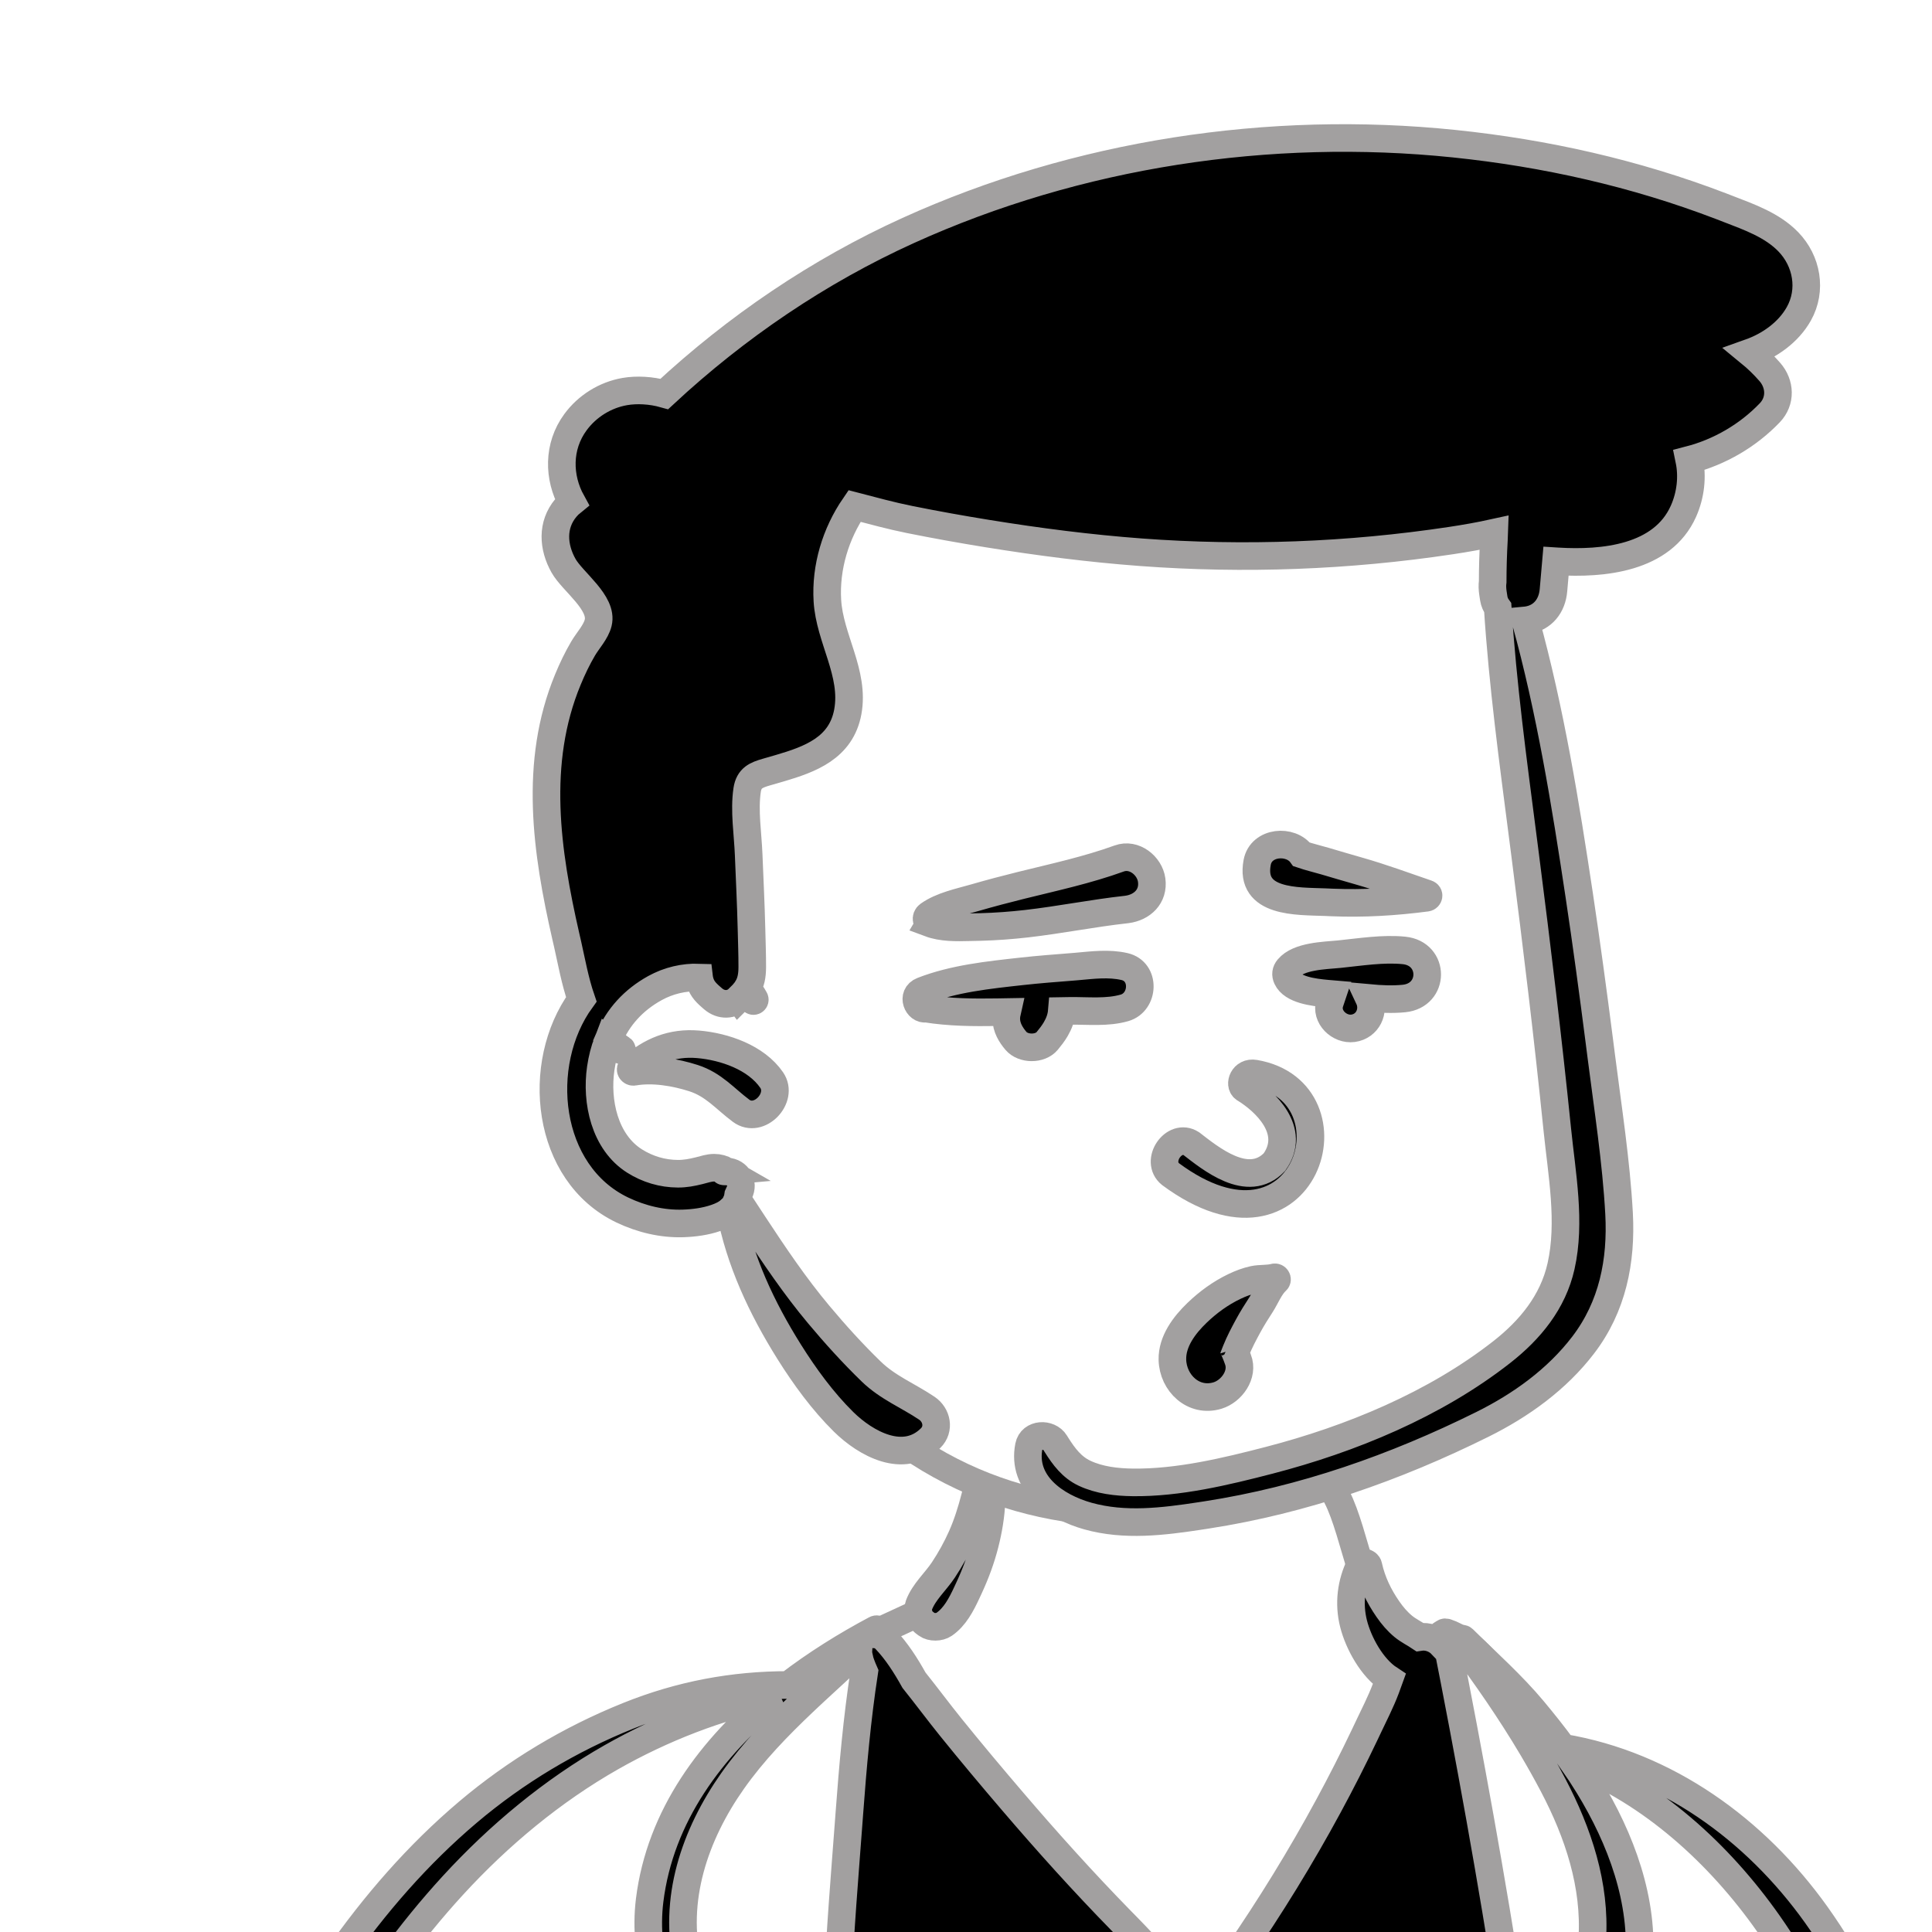 <svg id="avatar-svg" transform="translate(-40, 0)" width="32" height="32" class="path1" viewBox="0 0 700 700" fill="none" stroke="black" strokewidth="0.8" strokelinecap="round" strokelinejoin="round" xmlns="http://www.w3.org/2000/svg">
        <style>
          @media (prefers-reduced-motion){.path1{animation:none!important;stroke-dasharray:unset!important}}@media print{.path1{animation:none!important;stroke-dasharray:unset!important}}@keyframes grow{0%{stroke-dashoffset:1px;stroke-dasharray:0 1000px;opacity:0;fill-opacity:0}10%{opacity:1;fill-opacity:0}60%{stroke-dasharray:1000px 0;fill-opacity:1;stroke-opacity:0}to{stroke-dasharray:1000px 0;fill-opacity:1;stroke-opacity:0}}.path1 g g path{stroke-dashoffset:1px;stroke-dasharray:1000px 0;animation:grow 7s linear forwards;transform-origin:center;stroke:#a2a0a0;stroke-width:10px;animation-delay:0s}
        </style>
        <g>
          <g>
            <g transform="translate(0, 550)">
    <!-- Generator: Sketch 62 (91390) - https://sketch.com -->
    <title>body/mono/Blazer Black Tee</title>
    <desc>Created with Sketch.</desc>
    <g id="body/mono/Blazer-Black-Tee" stroke="none" stroke-width="1" fill="none" fill-rule="evenodd">
        <path d="M735.556,227.431 C721.675,161.669 672.446,110.639 606.238,85.218 C593.512,78.02 581.175,47.134 564.072,41.478 C561.33,40.571 565.657,47.787 564.072,48.218 C558.415,49.755 552.077,49.916 545.832,44.365 C534.67,34.445 531.168,5.461 524.382,-7.638 C488.591,-76.724 399.229,-49.693 387.257,26.68 C378.909,32.121 367.109,36.914 358.022,41.298 C348.665,45.813 340.435,56.749 330.792,60.658 C322.189,64.146 308.012,61.675 299.343,64.716 C259.469,78.703 225.697,96.353 199.22,132.112 C193.641,139.654 187.352,148.926 182.275,156.545 C156.101,186.676 137.921,220.448 121.177,256.681 C74.331,363.032 61.589,480.786 50.157,595.372 C50.417,615.421 37.113,671.015 56.79,680.627 C55.614,681.846 56.04,684.295 58.222,684.274 C108.115,683.77 157.892,688.235 207.011,696.916 C230.71,701.105 254.282,706.849 278.422,707.793 C328.533,707.447 378.464,699.05 428.509,706.996 C488.671,706.996 561.786,705.243 628.716,702.67 C691.269,700.266 754.156,705.696 815.934,695.059 C820.824,694.285 823.212,688.321 822.187,684.047 C814.939,657.637 811.381,630.455 807.314,603.424 C808.124,586.086 806.675,567.986 800.261,551.837 C783.503,442.819 762.014,334.512 735.556,227.431 Z" id="🎨-Background" fill="#FFFFFF"/>
        <path d="M715.368,370.728 C714.048,377.138 712.198,383.548 709.738,389.619 C707.368,395.478 703.798,400.728 701.339,406.518 C701.009,407.298 700.469,407.888 699.818,408.338 L700.021,409.913 L700.021,409.913 L700.208,411.488 C701.435,422.116 702.814,432.716 704.009,443.343 L704.589,448.659 C706.938,470.848 710.648,492.928 713.528,515.058 C716.348,536.728 719.219,558.398 722.288,580.038 C725.458,602.348 728.688,624.628 732.458,646.848 C734.05,656.232 735.711,665.609 737.442,674.977 L738.778,682.148 C752.538,685.458 756.298,704.638 742.288,711.718 C735.929,714.918 727.759,714.148 722.518,709.119 C717.072,703.878 716.846,694.426 715.582,687.327 L714.364,680.73 C705.253,631.127 697.345,580.952 693.648,530.648 C692.698,517.659 691.898,504.659 691.378,491.648 C690.884,479.41 691.12,467.174 690.931,454.936 L690.868,451.598 C690.579,438.548 690.818,425.518 691.158,412.468 C691.198,410.878 691.268,409.288 691.348,407.688 C690.889,407.148 690.558,406.508 690.419,405.888 L690.238,405.068 C689.788,402.958 690.298,400.488 691.919,398.978 C692.618,390.088 693.538,381.208 693.788,372.328 C693.808,371.598 694.858,371.619 694.919,372.328 C695.509,379.888 696.688,387.468 697.868,395.038 C705.458,388.938 711.068,378.878 714.378,370.458 C714.618,369.848 715.509,370.068 715.368,370.728 Z M535.788,17.307 C537.048,23.067 539.538,28.238 542.878,33.048 C544.469,35.348 546.278,37.488 548.448,39.278 C550.309,40.807 552.429,41.807 554.408,43.138 C557.288,42.687 560.298,43.778 562.318,45.897 L561.999,42.798 C561.898,41.798 563.559,41.598 563.749,42.567 C572.498,86.689 580.477,130.839 587.383,175.28 L590.411,194.906 L593.259,213.33 C597.989,244.032 602.564,274.721 606.009,305.647 C610.599,346.918 614.458,388.298 617.278,429.737 C620.108,471.468 621.849,513.227 623.089,555.038 C623.398,565.578 623.729,576.108 624.048,586.647 L626.184,574.047 C628.316,561.443 630.406,548.828 632.198,536.168 C638.628,490.858 643.769,445.227 646.278,399.528 C648.579,357.708 647.809,315.058 637.169,274.317 C634.488,264.067 631.208,253.977 627.249,244.147 C623.408,234.588 618.169,225.727 614.038,216.308 C609.238,205.348 607.798,195.008 610.269,183.208 C612.429,172.928 616.219,163.258 616.898,152.678 C618.169,133.038 611.778,114.017 602.749,96.828 C600.368,92.298 597.858,87.828 595.238,83.397 C587.309,70.008 578.368,57.107 569.089,44.738 C568.589,44.078 569.648,43.348 570.189,43.888 C578.648,52.248 587.898,60.468 595.509,69.598 C599.208,74.038 602.818,78.567 606.238,83.218 C643.759,89.488 675.999,112.857 698.038,143.718 C723.048,178.738 735.698,220.888 745.059,262.397 C755.469,308.528 764.249,355.078 773.599,401.437 C783.278,449.408 792.908,497.378 802.648,545.338 C807.488,569.147 812.329,592.958 817.158,616.778 C819.608,628.838 822.179,640.868 824.868,652.888 C826.249,659.048 827.729,665.198 829.009,671.378 C830.448,678.348 829.108,682.807 824.389,687.928 C822.648,689.828 819.898,689.798 817.738,688.788 L817.063,688.47 L816.41,688.155 C813.738,686.842 811.642,685.481 809.979,682.557 C808.148,679.348 807.858,675.788 807.229,672.218 C806.068,665.647 804.919,659.078 803.759,652.498 C802.026,642.658 800.141,632.846 798.223,623.037 L788.599,574.014 C786.033,560.943 783.463,547.873 780.878,534.808 C771.648,488.088 762.408,441.378 753.169,394.668 C744.298,349.817 736.448,304.658 726.349,260.067 L725.775,257.555 L725.191,255.046 C716.16,216.606 703.543,179.422 680.648,146.848 C663.028,121.798 638.559,99.428 609.738,88.107 C611.769,91.028 613.719,94.008 615.579,97.048 C627.259,116.128 635.788,138.778 633.788,161.498 C632.809,172.598 628.589,183.508 628.988,194.698 C629.358,204.638 635.509,213.368 639.759,222.017 C649.408,241.618 656.389,262.448 660.889,283.817 C669.919,326.727 669.889,370.878 666.778,414.437 C663.398,461.788 656.979,509.128 649.669,556.017 C645.919,580.067 640.929,603.918 637.108,627.928 C635.219,639.767 632.648,651.578 630.398,663.358 L629.326,668.986 C628.725,672.11 628.103,675.223 627.383,678.303 L626.939,680.147 L626.939,680.477 C626.919,682.748 626.298,684.628 625.298,686.128 C623.929,690.517 622.229,694.798 619.969,698.908 C618.809,701.008 617.128,702.187 615.298,702.618 C613.458,706.828 609.288,710.067 604.309,710.049 L538.818,709.798 C500.778,709.647 462.738,709.397 424.698,709.187 C415.099,709.138 405.509,708.958 395.919,708.708 C386.929,708.458 378.309,707.378 369.419,706.258 C359.378,704.998 353.939,697.888 355.439,687.858 C355.769,685.647 356.128,683.448 356.469,681.248 C354.469,681.908 352.089,681.598 350.479,680.028 L348.97,678.551 C346.877,676.481 345.006,674.449 343.679,671.687 C342.309,668.848 341.198,665.848 339.988,662.948 C337.378,656.708 334.839,650.448 332.368,644.158 C327.419,631.578 322.469,618.948 317.868,606.237 C308.759,581.067 300.698,555.517 293.689,529.678 C281.189,483.578 272.148,436.588 266.448,389.178 L265.085,377.879 L264.689,374.541 C262.528,356.165 260.709,337.505 261.568,319.168 C262.099,307.687 263.878,296.118 268.169,285.397 C272.128,275.508 278.238,267.048 284.048,258.208 L284.713,257.188 L285.381,256.143 C290.463,248.113 294.506,239.719 294.708,229.968 C294.913,220.073 292.031,210.443 288.808,201.179 L288.004,198.895 L287.465,197.383 C280.608,178.237 272.805,159.362 275.378,138.528 C279.179,107.848 297.778,83.118 321.179,64.048 C300.368,68.168 279.769,76.307 261.589,86.628 C240.118,98.828 220.788,114.928 204.118,133.098 C172.618,167.437 150.128,208.638 131.719,251.178 C112.448,295.698 98.158,342.348 87.389,389.608 C76.559,437.138 69.309,485.428 64.358,533.908 C61.889,558.038 59.948,582.227 58.339,606.428 C57.519,618.828 56.899,631.248 55.939,643.628 C54.979,655.998 54.548,668.557 51.528,680.598 C50.118,686.208 40.608,686.778 39.589,680.598 C37.328,666.797 37.96,652.524 38.591,638.548 L38.648,637.278 C39.269,623.358 40.079,609.448 41.038,595.538 C42.999,567.108 45.618,538.718 49.038,510.418 C61.028,411.078 83.139,312.258 126.509,221.578 C146.929,178.868 173.139,137.368 209.599,106.528 C226.958,91.857 246.528,80.147 267.618,71.668 C286.479,64.078 305.639,60.488 325.679,60.498 C335.729,52.798 346.519,46.088 357.298,40.357 C357.948,40.008 358.628,40.848 358.089,41.388 C357.809,41.658 357.538,41.937 357.259,42.198 C358.479,42.278 359.738,42.848 360.868,44.038 C364.829,48.187 368.169,53.378 371.158,58.767 C375.708,64.448 380.048,70.317 384.589,75.937 C391.858,84.937 399.298,93.807 406.829,102.607 C419.477,117.397 432.536,131.906 446.154,145.832 L448.429,148.147 C455.488,155.298 462.639,163.857 470.988,169.517 L471.434,169.814 C474.956,172.109 477.454,172.525 480.458,169.098 C483.189,165.978 485.462,162.358 487.799,158.919 L488.339,158.128 C500.269,140.798 511.329,122.828 521.339,104.328 C525.902,95.909 530.242,87.368 534.36,78.732 L535.589,76.138 C537.829,71.378 540.259,66.708 542.108,61.807 C542.538,60.658 542.958,59.508 543.368,58.368 C537.068,54.238 532.189,45.298 530.419,38.298 C528.579,31.028 529.509,23.567 532.788,16.918 C533.408,15.668 535.488,15.977 535.788,17.307 Z M225,312.738 C224.128,340.378 223.599,368.048 222.298,395.668 L221.849,405.098 C223.878,407.358 225.068,409.967 224.118,413.548 C223.749,414.918 222.658,416.159 221.298,416.618 L220.874,425.385 C218.944,464.83 216.682,504.193 212.548,543.538 C207.378,592.779 201.398,641.938 195.429,691.088 C194.579,698.048 189.738,703.567 182.208,702.548 C174.589,701.518 171.499,694.888 172.499,687.977 C176.429,660.869 180.208,633.737 183.519,606.538 L187.289,575.55 C192.016,536.813 196.855,498.081 202.429,459.467 C204.759,443.329 207.179,427.199 209.608,411.067 L208.759,409.967 C205.288,405.459 201.698,401.048 198.148,396.608 C191.329,388.048 184.599,379.558 178.349,370.598 C178.038,370.147 178.669,369.488 179.118,369.829 C187.878,376.298 196.169,383.217 204.509,390.248 L211.809,396.428 C216.009,368.558 220.169,340.678 223.878,312.738 C223.969,312.038 225.019,311.988 225,312.738 Z M351.009,48.218 C345.738,53.187 340.349,58.048 335.038,62.988 L333.093,64.806 L331.157,66.633 C321.823,75.484 312.88,84.698 305.429,95.278 C291.749,114.708 283.599,138.397 289.288,162.118 C294.009,181.767 304.839,199.578 307.749,219.718 C309.208,229.808 308.499,239.948 304.698,249.477 C300.818,259.198 294.618,267.528 289.048,276.298 C276.948,295.358 275.298,316.278 276.499,338.358 C277.759,361.418 280.408,384.487 283.679,407.338 C290.298,453.638 300.278,499.458 313.488,544.328 C320.099,566.798 327.908,588.788 335.679,610.868 C339.548,621.858 344.059,632.588 348.708,643.267 C351.158,648.888 353.669,654.477 356.219,660.057 C355.278,652.178 355.278,644.088 354.818,636.258 C354.158,625.038 353.318,613.838 352.548,602.628 C350.979,579.878 349.579,557.108 348.329,534.338 C343.899,453.138 340.639,371.868 340.878,290.538 C340.999,249.868 341.829,209.198 343.579,168.567 C344.4,149.434 345.988,130.319 347.424,111.212 L347.729,107.118 C348.999,89.968 350.519,72.778 353.128,55.778 C352.356,54.035 351.685,52.27 351.188,50.459 L351.009,49.778 L351.139,49.798 C351.019,49.267 350.979,48.738 351.009,48.218 Z M396.589,-21.662 C396.698,-22.132 397.368,-22.092 397.488,-21.662 C400.458,-11.662 399.408,-0.662 396.849,9.398 C395.469,14.848 393.509,20.138 391.139,25.238 L390.31,27.023 C388.279,31.366 385.993,35.841 382.038,38.548 C380.389,39.678 377.438,39.748 375.788,38.548 L374.947,37.91 C374.808,37.801 374.672,37.691 374.538,37.578 C372.999,36.288 372.238,33.438 372.948,31.558 C374.778,26.708 378.929,23.148 381.798,18.828 C384.339,14.988 386.589,10.938 388.458,6.728 C392.488,-2.382 394.298,-12.052 396.589,-21.662 Z" id="🖍-Ink" fill="#000000"/>
    </g>
</g><g transform="translate(200, 50)">
    <!-- Generator: Sketch 62 (91390) - https://sketch.com -->
    <title>head/mono/Pomp</title>
    <desc>Created with Sketch.</desc>
    <g id="head/mono/Pomp" stroke="none" stroke-width="1" fill="none" fill-rule="evenodd">
        <path d="M385.415,173.222 C381.554,149.862 394.226,145.016 385.415,122.811 C365.833,81.667 312.468,83.44 273.308,80.277 C229.63,78.603 185.422,84.369 145.156,101.875 C135.538,106.056 126.287,110.973 117.419,116.56 C109.751,121.391 110.805,130.577 115.64,135.588 C80.775,184.96 100.716,251.232 72.897,303.202 C67.758,312.491 60.961,320.821 56.494,330.487 C49.704,345.18 49.269,366.233 64.667,375.99 C86.354,387.631 98.456,364.584 109.112,397.993 C162.33,514.483 269.329,521.044 370.905,460.31 C379.693,455.422 388.662,449.897 395.298,442.217 C410.361,425.266 408.587,401.428 408.92,380.259 C409.106,367.854 409.137,355.447 409.016,343.039 C408.542,292.781 391.885,223.065 385.415,173.222 Z" id="🎨-Background" fill="#FFFFFF"/>
        <path d="M169.067,33.508 C230.397,5.688 299.958,-4.862 366.858,2.058 C399.878,5.468 432.464,12.784 463.475,24.669 L466.193,25.719 C473.848,28.666 482.1,31.59 487.918,37.588 C494.689,44.558 496.588,55.098 491.748,63.708 C487.988,70.398 481.228,75.197 474.018,77.758 C476.558,79.838 478.968,82.158 481.228,84.748 C485.038,89.088 485.328,95.277 481.228,99.558 C473.328,107.808 463.078,113.777 452.038,116.638 C453.278,122.628 452.608,129.258 449.948,135.228 C442.315,152.365 420.813,154.407 404.267,153.389 L403.768,153.358 L402.848,163.888 C402.358,169.498 398.998,173.848 393.298,174.708 C393.098,174.738 392.897,174.758 392.698,174.777 C401.718,207.398 407.168,241.027 412.198,274.458 C414.826,291.909 417.178,309.4 419.43,326.903 L420.178,332.738 C422.578,351.608 425.578,370.668 426.618,389.678 C427.548,406.928 424.258,423.398 413.628,437.318 C404.088,449.798 391.078,459.148 377.088,466.088 C345.478,481.777 312.208,493.458 277.248,498.878 L274.916,499.236 C261.421,501.296 247.517,503.032 234.168,499.298 C222.439,496.018 210.138,487.558 212.788,473.968 C213.678,469.378 220.098,469.178 222.298,472.728 L222.805,473.541 C225.444,477.727 228.335,481.617 232.939,483.777 C238.328,486.318 244.578,487.027 250.468,487.098 C266.918,487.288 284.048,483.188 299.888,479.078 C329.468,471.399 359.848,458.878 384.078,439.908 C394.388,431.848 402.668,421.768 405.588,408.798 C409.198,392.808 405.878,375.328 404.238,359.258 C400.863,326.098 396.846,293 392.608,259.939 L391.758,253.328 C388.189,225.688 384.439,198.038 382.658,170.238 C381.918,169.228 381.418,168.078 381.218,166.818 L380.939,165.008 L380.939,165.008 C380.698,163.458 380.658,162.038 380.828,160.728 C380.838,155.708 380.978,150.718 381.268,145.697 C381.317,144.798 381.358,143.898 381.388,143.008 C376.168,144.158 370.908,145.088 365.628,145.878 C328.508,151.468 290.808,152.868 253.388,150.088 C234.718,148.697 216.189,146.308 197.718,143.318 C188.317,141.798 178.948,140.118 169.608,138.238 C162.858,136.888 156.248,135.058 149.608,133.338 C142.758,143.308 139.058,155.578 139.778,167.628 C140.588,181.378 149.748,193.848 147.178,207.898 C144.766,221.047 133.5,225.124 122.378,228.38 L117.648,229.747 C114.009,230.809 111.366,231.835 110.708,236.208 C109.578,243.718 110.968,252.168 111.258,259.718 C111.608,268.648 112.067,277.578 112.278,286.508 C112.388,291.128 112.567,295.768 112.558,300.388 C112.548,303.668 112.058,305.908 110.788,308.027 C111.768,309.258 112.647,310.588 113.428,311.998 C113.678,312.458 113.058,312.947 112.689,312.568 C111.698,311.538 110.647,310.608 109.538,309.777 C108.978,310.468 108.328,311.168 107.567,311.918 L107.508,311.838 L107.508,311.838 C105.128,314.208 101.348,314.438 98.397,311.918 L97.622,311.247 C95.462,309.353 93.978,307.777 93.378,304.648 C93.348,304.488 93.317,304.328 93.298,304.168 C87.808,303.978 82.228,305.277 77.288,308.008 C69.458,312.338 63.948,318.508 60.689,326.128 C61.988,327.648 63.508,329.008 65.278,330.148 C65.528,330.318 65.308,330.688 65.038,330.558 C63.228,329.708 61.608,328.658 60.158,327.428 C58.988,330.428 58.168,333.648 57.668,337.058 C55.908,349.098 59.048,363.808 69.928,370.668 C74.638,373.638 80.018,375.248 85.598,375.268 C88.317,375.277 90.668,374.818 93.308,374.168 C95.098,373.728 96.878,373.088 98.748,373.088 C100.348,373.088 101.828,373.488 103.198,374.288 L102.818,374.321 C101.894,374.408 102.072,374.447 103.358,374.447 C107.358,374.618 109.647,378.678 107.808,382.208 L107.566,382.753 C107.515,382.863 107.472,382.954 107.439,383.027 L107.293,383.963 C107.279,384.052 107.264,384.144 107.248,384.238 L107.192,384.427 C107.182,384.458 107.171,384.488 107.158,384.518 L113.157,393.666 C120.512,404.857 128.031,416.006 136.588,426.228 C142.588,433.398 148.948,440.428 155.668,446.938 C161.708,452.788 168.948,455.608 175.788,460.208 C179.439,462.648 180.508,467.758 177.189,471.048 C167.448,480.718 153.658,473.038 145.668,465.178 C138.108,457.728 131.578,448.768 125.948,439.798 C115.958,423.848 108.008,406.888 104.528,388.478 C103.078,389.808 101.228,390.638 99.358,391.288 C95.608,392.588 91.478,393.128 87.518,393.268 C79.928,393.518 72.328,391.678 65.498,388.418 C37.708,375.168 33.628,335.488 50.618,312.088 C48.327,305.444 47.047,298.236 45.657,292.088 L45.025,289.341 C38,258.648 33.282,226.333 45.738,196.258 C47.338,192.378 49.138,188.598 51.268,184.978 C52.978,182.068 55.918,178.968 56.728,175.658 C58.528,168.388 47.418,160.748 44.178,154.978 C40.368,148.208 39.828,140.218 45.018,134.027 C45.678,133.248 46.397,132.527 47.178,131.898 C42.258,122.978 42.028,111.758 48.508,102.958 C52.768,97.158 59.268,93.098 66.368,91.868 C70.708,91.118 75.928,91.398 80.698,92.738 C106.817,68.488 136.618,48.228 169.067,33.508 Z M68.767,336.938 C75.738,330.788 83.438,327.568 92.938,328.378 C102.488,329.197 113.988,333.148 119.597,341.338 C124.028,347.808 114.998,357.298 108.498,352.438 C102.578,348.008 98.627,343.008 91.278,340.628 C84.677,338.498 76.507,337.128 69.597,338.348 C68.837,338.478 68.078,337.538 68.767,336.938 Z" id="🖍-Ink" fill="#000000"/>
    </g>
</g><g transform="translate(320, 250)"><g>
    <!-- Generator: Sketch 62 (91390) - https://sketch.com -->
    <title>face/Blank</title>
    <desc>Created with Sketch.</desc>
    <g id="face/Blank" stroke="none" stroke-width="1" fill="none" fill-rule="evenodd">
        <path d="M181.735,212.81 C182.429,212.622 183.04,213.554 182.465,214.064 C180.111,216.153 178.616,220.045 176.898,222.698 C175.264,225.222 173.689,227.72 172.252,230.362 C170.641,233.323 169.085,236.273 167.831,239.406 L167.583,240.038 L167.583,240.038 C167.959,240.932 168.252,241.814 168.469,242.392 L168.531,242.556 C170.673,248.026 166.177,254.105 161.106,255.634 C152.432,258.249 144.99,251.126 144.783,242.655 C144.62,235.991 149.137,230.053 153.727,225.648 C157.742,221.795 162.238,218.515 167.267,216.112 C169.486,215.053 171.791,214.167 174.2,213.653 C176.664,213.128 179.322,213.462 181.735,212.81 Z M165.387,236.96 C166.023,237.26 166.566,237.993 167.023,238.849 C166.795,238.123 166.324,237.401 165.387,236.96 Z M170.814,144.367 C178.366,148.957 189.872,159.66 181.748,171.04 C172.186,181.073 158.419,169.569 151.634,164.366 C145.343,160.334 138.275,170.705 144.112,175.413 C193.136,211.708 213.031,145.567 174.634,138.97 C170.406,138.243 168.836,142.947 170.814,144.367 Z M108.741,100.292 L110.075,100.18 C115.862,99.67 121.722,98.893 127.429,100.202 C135.096,101.962 134.534,113.116 127.429,115.167 C121.167,116.974 114.228,116.192 107.764,116.254 C106.747,116.264 105.732,116.29 104.716,116.307 C104.516,118.724 103.723,120.808 102.509,122.89 C101.639,124.384 100.529,125.803 99.437,127.13 C96.841,130.284 90.718,130.213 88.098,127.13 C86.16,124.848 84.617,122.223 84.592,119.134 C84.586,118.343 84.682,117.503 84.871,116.677 L81.343,116.739 C72.708,116.871 64.007,116.812 55.528,115.44 C52.512,116.064 50.044,110.622 54.207,108.993 C65.524,104.567 78.167,103.264 90.176,101.935 C96.347,101.251 102.552,100.78 108.741,100.292 Z M205.153,95.719 L205.46,95.688 C212.95,94.921 221.204,93.593 228.708,94.357 C239.912,95.496 239.893,110.642 228.708,111.775 C224.602,112.191 220.276,111.989 215.963,111.591 C218.167,116.269 215.552,121.856 210.238,122.57 C205.301,123.233 200.184,118.435 201.804,113.289 L201.88,113.062 C202.196,112.169 202.48,111.171 202.816,110.186 L201.03,110.035 C195.689,109.563 188.276,108.599 186.31,104.382 C185.718,103.111 185.855,101.931 186.768,100.845 C190.512,96.389 199.741,96.242 205.153,95.719 L205.153,95.719 Z M125.517,61.041 C130.937,59.072 136.57,63.679 137.273,68.873 C138.082,74.857 133.766,78.797 128.295,79.511 L128.021,79.544 C115.945,80.874 103.96,83.306 91.868,84.681 C86.376,85.305 80.843,85.716 75.314,85.863 L71.363,85.952 C66.522,86.074 61.329,86.185 56.859,84.517 L56.876,84.487 L56.876,84.487 C55.689,84.144 55.143,82.431 56.464,81.496 C61.223,78.13 67.638,76.859 73.178,75.26 C78.748,73.65 84.359,72.168 89.985,70.775 C101.799,67.853 114.071,65.198 125.517,61.041 Z M175.503,62.439 C176.939,54.868 187.664,54.056 191.603,59.565 C194.149,60.439 197.882,61.351 200.195,62.037 C204.225,63.232 208.258,64.42 212.3,65.571 C220.67,67.955 228.838,70.977 237.067,73.794 C237.915,74.085 237.682,75.161 236.867,75.268 C225.382,76.763 214.089,77.459 202.534,76.979 L200.165,76.873 C189.983,76.476 172.698,77.233 175.503,62.439 Z" id="🖍-Ink" fill="#000000"/>
    </g>
</g></g><g transform="translate(210, 310)"><g>
    <!-- Generator: Sketch 62 (91390) - https://sketch.com -->
    <title>accessories/* None</title>
    <desc>Created with Sketch.</desc>
    <g id="accessories/*-None" stroke="none" stroke-width="1" fill="none" fill-rule="evenodd"/>
</g></g>
          </g>
        </g>
      </svg>